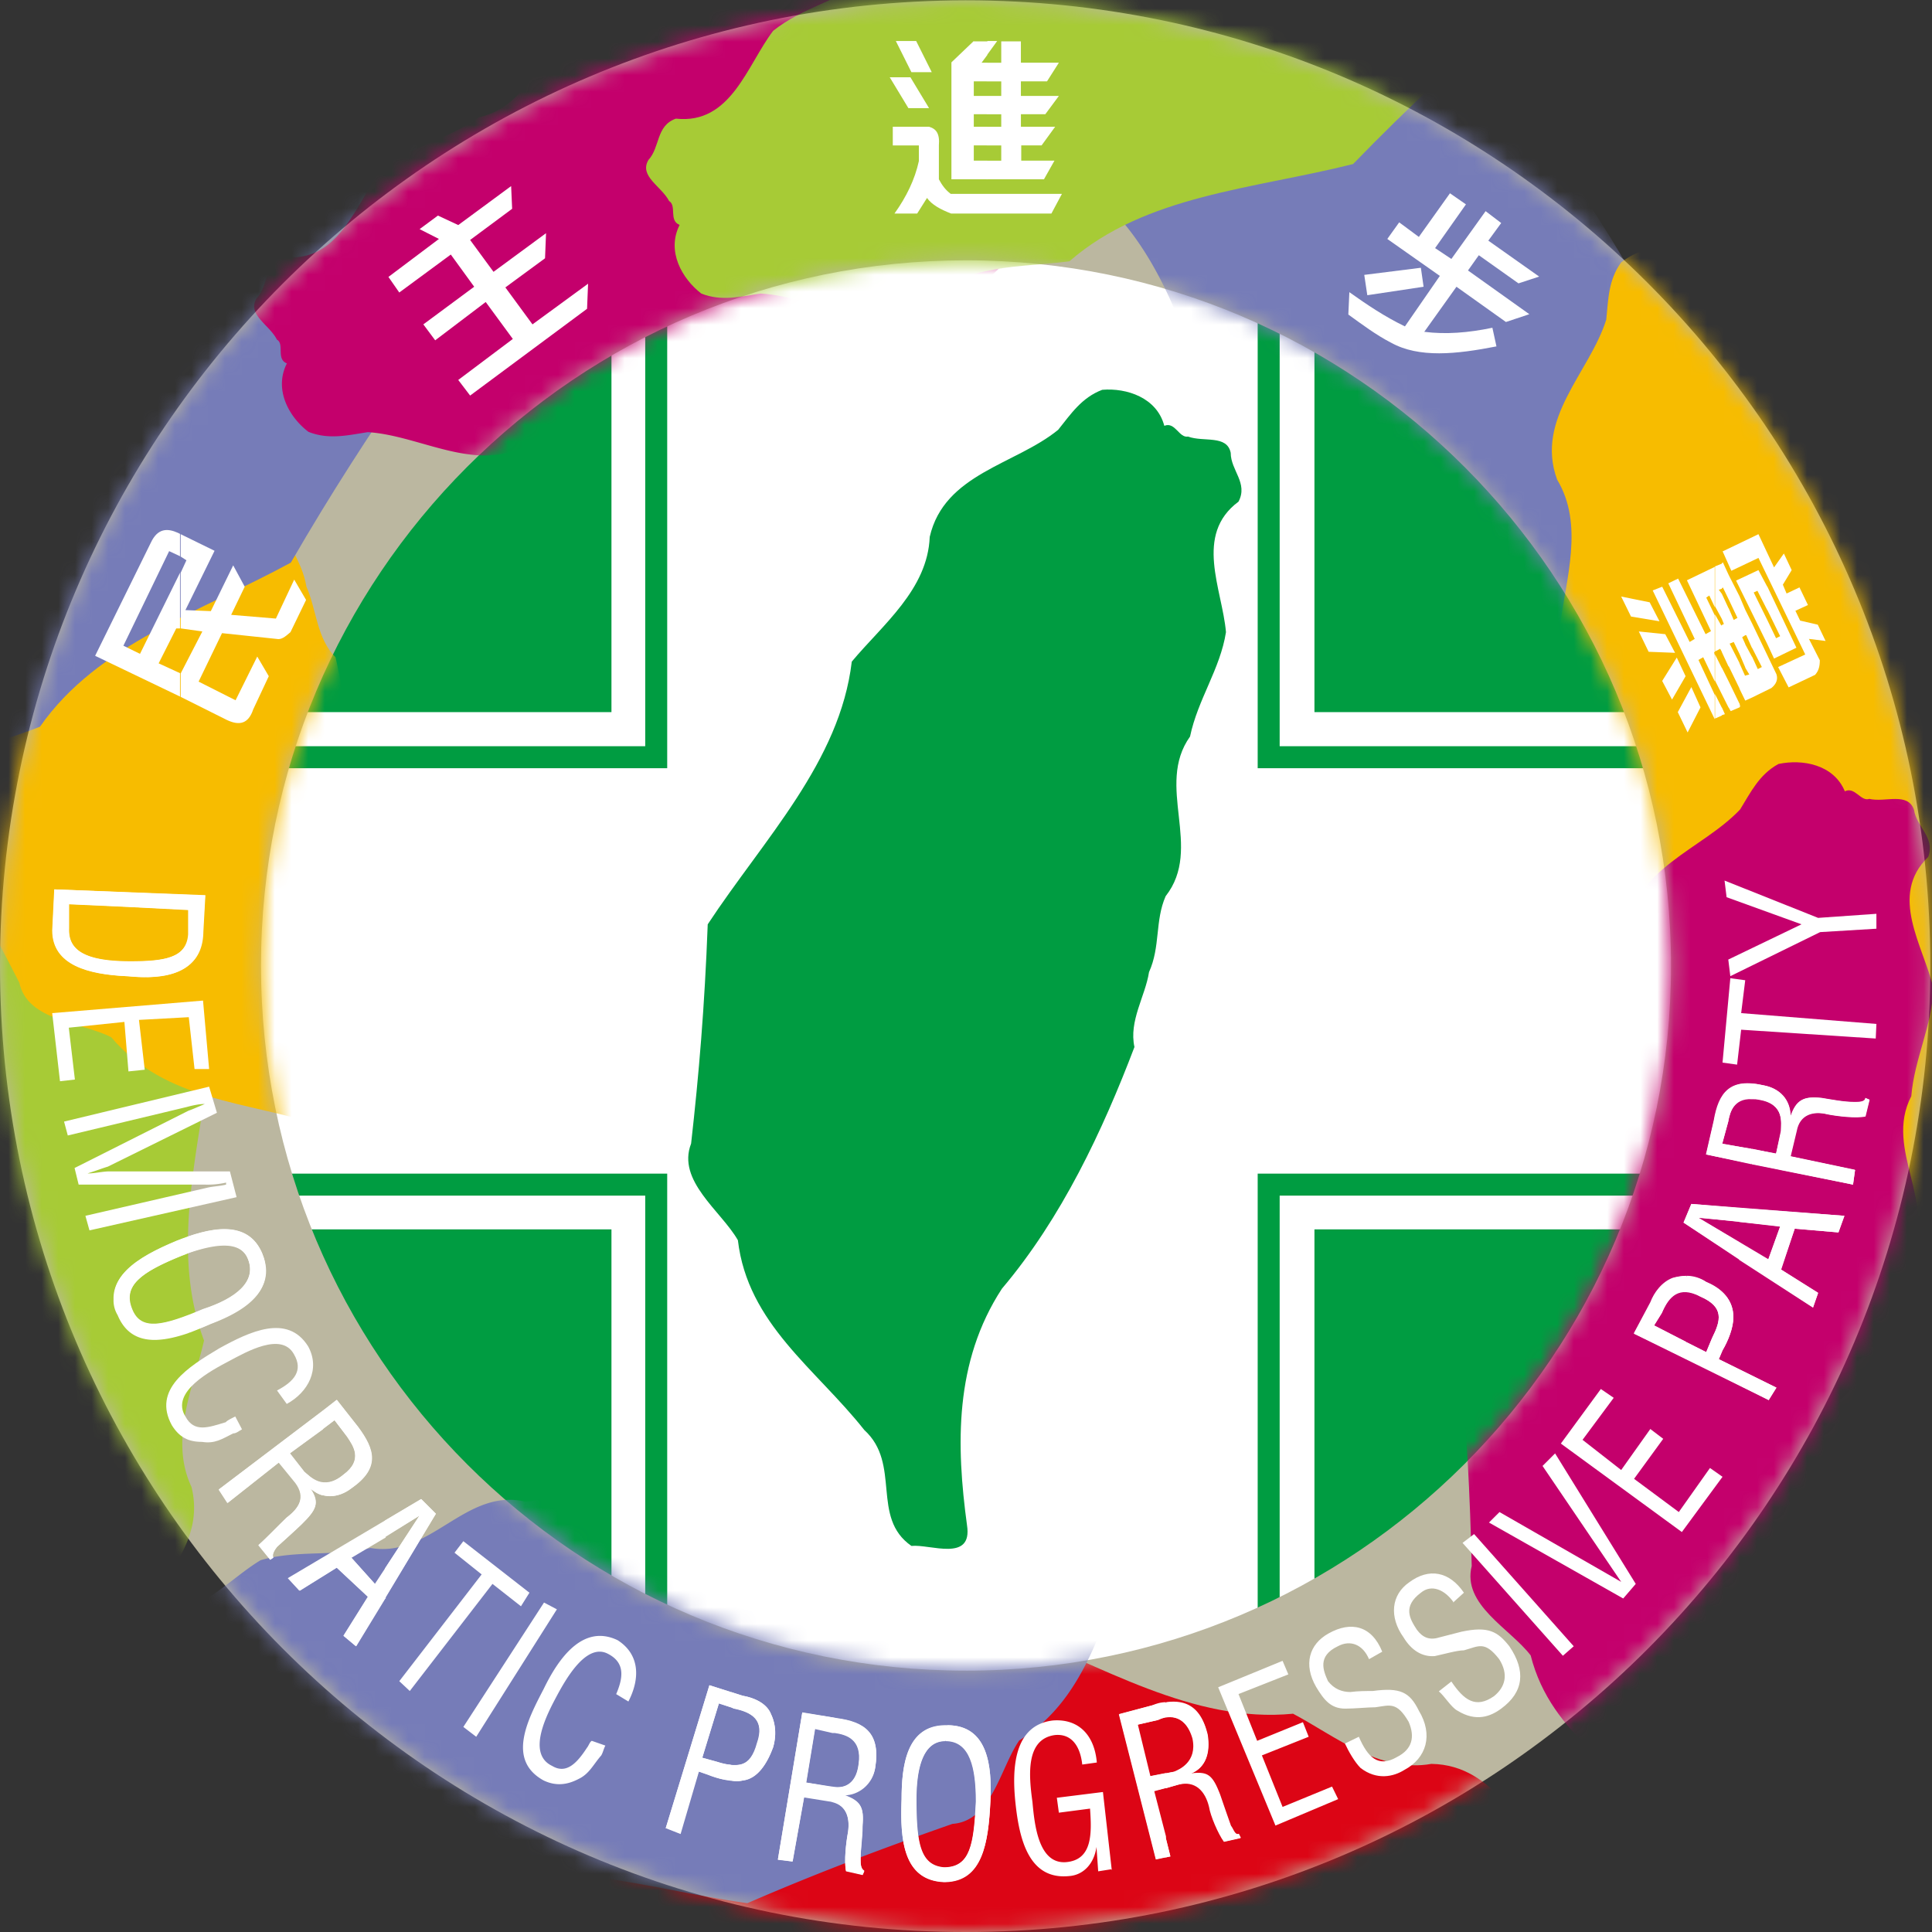 <svg xmlns="http://www.w3.org/2000/svg" width="116" height="116" fill="none"><rect width="100%" height="100%" fill="#333333" stroke="none"/><g clip-path="url(#a)"><path fill="#009C41" d="M57.837 101.062c23.546 0 42.798-19.17 42.798-42.797 0-23.628-19.252-42.758-42.798-42.758-23.546 0-42.757 19.191-42.757 42.758 0 23.566 19.069 42.797 42.757 42.797Z"/><path fill="#fff" d="M102.629 42.757H78.921V13.574H36.713v29.183H13.248v31.056h23.465v28.593h42.208V73.813h23.708V42.757Z"/><path stroke="#009C41" stroke-width="1.32" d="M13.248 45.464H39.4V13.94M13.248 71.126H39.4v30.934m63.229-56.596H76.173V13.94m26.456 57.186H76.173v30.934"/><path fill="#009C41" d="M69.926 25.56c.63-.243.875.754 1.404.652.936.346 2.34-.122 2.564.977 0 1.058 1.058 1.811.468 2.93-2.686 1.995-.977 5.25-.753 7.836-.346 2.218-1.69 4.029-2.157 6.267-2.117 2.972.814 6.676-1.465 9.586-.652 1.485-.306 3.032-.998 4.558-.223 1.445-1.22 2.93-.875 4.498-1.913 5.027-4.375 10.277-7.957 14.51-2.87 4.396-2.747 9.423-2.096 14.205.346 2.239-2.218 1.12-3.337 1.241-2.463-1.71-.59-4.924-2.83-6.96-2.91-3.683-7-6.37-7.59-11.396-.997-1.75-3.684-3.561-2.809-5.8.469-4.152.814-8.242.998-13.167 3.378-5.129 7.936-9.748 8.649-15.772 1.852-2.218 4.558-4.335 4.68-7.49.875-3.805 5.15-4.334 7.713-6.43.753-.936 1.405-1.933 2.646-2.401 1.465-.122 3.276.468 3.724 2.157"/><path fill="#BBB7A0" d="M58 .02h-.061C25.907.081 0 26.049 0 57.98 0 89.91 25.907 116 57.939 116H58c31.93 0 57.898-25.968 57.898-58.02C115.898 25.926 89.93.02 58 .02Zm0 100.289c-23.444 0-42.33-18.947-42.33-42.33S34.556 15.63 58 15.63s42.33 19.028 42.33 42.35c0 23.404-19.008 42.33-42.33 42.33Z"/><mask id="b" width="116" height="116" x="0" y="0" maskUnits="userSpaceOnUse" style="mask-type:luminance"><path fill="#fff" d="M100.33 57.96c0 23.403-19.008 42.329-42.33 42.329s-42.33-18.947-42.33-42.33S34.535 15.61 58 15.61s42.33 19.028 42.33 42.35ZM58 115.98c31.93 0 57.898-25.968 57.898-58.02C115.898 25.906 89.93 0 58 0h-.061C25.907.061 0 26.029 0 57.96c0 31.93 25.907 58.02 57.939 58.02H58Z"/></mask><g mask="url(#b)"><path fill="#DC0515" d="M95.405 118.259c.366.59-.55 1.018-.326 1.506-.142.997.59 2.259-.427 2.727-1.018.224-1.547 1.404-2.748 1.079-2.523-2.219-5.352.122-7.814.915-2.239.122-4.315-.814-6.574-.793-3.337-1.445-6.329 2.198-9.666.59-1.588-.326-3.032.346-4.681 0-1.486.081-3.114-.57-4.579.102-5.312-.835-10.99-2.117-15.853-4.722-4.905-1.872-9.789-.692-14.327.936-2.117.794-1.567-1.953-1.913-3.012 1.14-2.747 4.68-1.607 6.207-4.212 2.971-3.623 4.742-8.202 9.544-9.83 1.506-1.322 2.707-4.334 5.068-3.968 4.151-.407 8.221-.957 13.065-1.811 5.76 2.238 11.234 5.718 17.257 5.128 2.565 1.364 5.19 3.562 8.304 3.012 3.907.061 5.311 4.111 7.916 6.187 1.079.549 2.198.956 2.89 2.055.427 1.404.244 3.317-1.303 4.111"/><path fill="#A7CB36" d="M1.994 101.673c-.468.509-1.119-.265-1.546.081-.998.123-2.035 1.16-2.748.285-.468-.936-1.77-1.139-1.75-2.38 1.486-3.013-1.506-5.15-2.89-7.347-.712-2.137-.325-4.355-.936-6.553.509-3.623-3.765-5.556-3.052-9.199-.102-1.608-1.12-2.85-1.18-4.518-.469-1.404-.245-3.154-1.283-4.396-.57-5.372-.794-11.172.468-16.545.53-5.21-1.852-9.626-4.62-13.615-1.322-1.81 1.486-1.994 2.402-2.625 2.971.387 2.768 4.11 5.678 4.925 4.294 1.933 9.158 2.483 11.966 6.675 1.69 1.12 4.905 1.486 5.149 3.867a165.256 165.256 0 0 0 5.108 12.15c-.672 6.125-2.646 12.332-.509 18.01-.651 2.808-2.096 5.942-.753 8.791.936 3.786-2.605 6.187-3.948 9.26-.244 1.16-.366 2.361-1.241 3.317-1.242.773-3.134 1.079-4.315-.224"/><path fill="#767CB8" d="M6.065 102.345c-.489-.469.305-1.12-.041-1.547-.061-.997-1.1-2.056-.204-2.748.957-.447 1.201-1.73 2.442-1.689 2.93 1.567 5.17-1.363 7.388-2.686 2.177-.63 4.396-.203 6.594-.733 3.602.631 5.677-3.602 9.28-2.788 1.607-.06 2.869-1.037 4.558-1.058 1.425-.407 3.154-.142 4.437-1.14 5.372-.407 11.172-.447 16.504.957 5.19.712 9.687-1.547 13.737-4.192 1.852-1.282 1.954 1.526 2.544 2.483-.468 2.93-4.192 2.625-5.068 5.515-2.075 4.233-2.747 9.096-7.041 11.783-1.14 1.648-1.648 4.843-4.01 5.006-3.947 1.384-7.794 2.808-12.311 4.762-6.106-.855-12.231-2.991-17.97-1.017-2.809-.753-5.861-2.259-8.771-1.018-3.806.834-6.126-2.788-9.138-4.213-1.16-.284-2.34-.447-3.297-1.343-.732-1.261-.977-3.174.346-4.314M65.082-11.681c.163-.672 1.099-.285 1.303-.794.834-.57 1.24-1.995 2.3-1.547.854.61 2.075.183 2.665 1.303.102 3.337 3.724 3.805 6.004 5.087 1.607 1.547 2.34 3.704 3.887 5.353 1.241 3.419 5.942 3.154 7.02 6.695.835 1.384 2.341 1.974 3.196 3.42 1.058 1.037 1.689 2.665 3.195 3.296 3.032 4.457 5.942 9.483 7.346 14.836 1.975 4.843 6.146 7.652 10.44 9.85 2.056.976-.345 2.462-.875 3.439-2.808 1.038-4.355-2.34-7.326-1.669-4.701.305-9.24 2.117-13.696-.285-2.015-.183-5.027.997-6.35-.997a160.814 160.814 0 0 0-10.216-8.344c-2.3-5.739-3.48-12.109-8.018-16.138-.753-2.809-.936-6.207-3.46-8.12-2.625-2.89-.61-6.675-.875-10.013-.325-1.16-.773-2.238-.447-3.54.732-1.263 2.259-2.423 3.927-1.832"/><path fill="#F7BC00" d="M1.099 7.347c.407-.57 1.14.142 1.526-.244.977-.224 1.893-1.405 2.687-.611.59.875 1.892.936 2.014 2.198-1.14 3.134 2.076 4.925 3.684 6.94.956 2.055.814 4.314 1.648 6.43-.122 3.643 4.376 5.109 4.05 8.812.285 1.567 1.425 2.707 1.69 4.355.61 1.364.61 3.114 1.75 4.233 1.16 5.251 2.014 11.01 1.363 16.485.02 5.23 2.91 9.381 6.085 13.024 1.526 1.669-1.242 2.137-2.096 2.87-2.972-.061-3.195-3.786-6.187-4.254-4.477-1.465-9.361-1.445-12.638-5.311-1.79-.916-5.027-.957-5.515-3.277-1.913-3.724-3.867-7.326-6.451-11.539 0-6.166 1.262-12.536-1.486-17.95.326-2.889 1.425-6.125-.224-8.831-1.363-3.643 1.893-6.452 2.87-9.626.122-1.201.122-2.381.875-3.44 1.16-.895 2.991-1.424 4.314-.264"/><path fill="#767CB8" d="M-20.778 47.295c-.672-.08-.407-1.078-.936-1.22-.652-.754-2.097-1.018-1.791-2.097.488-.916-.102-2.096.936-2.788 3.317-.488 3.358-4.172 4.355-6.573 1.363-1.791 3.398-2.747 4.864-4.498 3.256-1.628 2.421-6.268 5.8-7.753 1.262-.997 1.689-2.564 3.012-3.582.895-1.16 2.462-1.994 2.89-3.561 4.07-3.542 8.71-7.001 13.838-9.057 4.6-2.523 6.838-7.02 8.548-11.559.732-2.116 2.462.061 3.52.488 1.364 2.646-1.811 4.6-.814 7.47.835 4.64 3.195 8.933 1.343 13.634.041 2.015 1.567 4.885-.244 6.431-2.36 3.44-4.62 6.9-7.082 11.152-5.413 2.951-11.6 4.885-15.06 9.85-2.706 1.079-6.064 1.67-7.652 4.396-2.564 2.951-6.573 1.404-9.83 2.056-1.098.468-2.136 1.037-3.438.875-1.344-.59-2.666-1.954-2.28-3.684"/><path fill="#C4006C" d="M17.217 21.816c-.651-.264-.122-1.16-.59-1.424-.448-.896-1.812-1.506-1.221-2.483.712-.773.468-2.056 1.648-2.483 3.317.366 4.294-3.195 5.861-5.25 1.77-1.384 3.989-1.812 5.84-3.135 3.582-.773 3.908-5.454 7.571-6.044 1.465-.651 2.28-2.035 3.826-2.686 1.18-.916 2.89-1.303 3.704-2.707 4.823-2.38 10.196-4.579 15.69-5.27 5.068-1.283 8.385-5.068 11.173-9.036 1.242-1.873 2.381.692 3.277 1.363.671 2.91-2.91 4.01-2.646 7.021-.346 4.701.835 9.443-2.137 13.534-.447 1.974.285 5.128-1.852 6.166a169.065 169.065 0 0 0-9.666 8.995c-5.983 1.465-12.475 1.79-17.075 5.739-2.87.366-6.268.081-8.506 2.32-3.216 2.218-6.716-.285-10.033-.489-1.201.184-2.34.469-3.562-.02-1.18-.895-2.096-2.564-1.282-4.131"/><path fill="#F7BC00" d="M101.612 15.548c.407-.55 1.16.163 1.526-.244.997-.204 1.893-1.364 2.707-.57.57.875 1.872.957 1.994 2.198-1.18 3.134 2.035 4.966 3.643 6.98.916 2.056.794 4.315 1.608 6.431-.143 3.643 4.314 5.129 4.009 8.833.264 1.587 1.404 2.706 1.669 4.355.59 1.363.569 3.113 1.729 4.253 1.12 5.27 1.934 11.01 1.242 16.484 0 5.25 2.849 9.382 6.003 13.045 1.506 1.69-1.261 2.137-2.116 2.85-2.992-.062-3.175-3.786-6.146-4.295-4.477-1.485-9.361-1.506-12.597-5.393-1.791-.936-5.027-.977-5.515-3.337-1.893-3.725-3.826-7.347-6.35-11.56.02-6.166 1.343-12.536-1.363-17.95.366-2.889 1.465-6.125-.163-8.831-1.343-3.663 1.954-6.431 2.95-9.606.123-1.2.123-2.381.896-3.44 1.16-.895 2.992-1.383 4.315-.223"/><path fill="#A7CB36" d="M40.783 13.493c-.63-.265-.142-1.14-.61-1.425-.468-.895-1.812-1.486-1.242-2.462.713-.774.448-2.056 1.649-2.483 3.317.366 4.273-3.216 5.84-5.271C48.17.448 50.39.02 52.22-1.323c3.562-.773 3.887-5.474 7.53-6.085 1.465-.65 2.26-2.055 3.806-2.706 1.14-.936 2.87-1.323 3.683-2.748 4.803-2.401 10.176-4.64 15.65-5.352 5.067-1.302 8.385-5.108 11.132-9.077 1.241-1.872 2.401.672 3.297 1.344.671 2.91-2.89 4.03-2.605 7.02-.326 4.702.875 9.444-2.055 13.554-.448 1.974.325 5.108-1.832 6.167C87.672 3.56 84.66 6.329 81.24 9.85c-5.984 1.506-12.455 1.852-17.034 5.84-2.89.387-6.288.123-8.486 2.382-3.195 2.218-6.736-.265-10.054-.448-1.2.183-2.34.488-3.561 0-1.16-.895-2.096-2.544-1.303-4.111"/><path fill="#C4006C" d="M110.749 47.52c.611-.326.977.63 1.486.447.977.224 2.3-.427 2.686.651.143 1.038 1.282 1.649.855 2.829-2.401 2.32-.285 5.352.305 7.876-.061 2.238-1.139 4.233-1.323 6.492-1.689 3.236 1.69 6.492-.162 9.707-.448 1.526.122 3.053-.387 4.64-.041 1.486-.814 3.073-.265 4.579-1.241 5.23-2.971 10.786-5.942 15.426-2.259 4.721-1.486 9.707-.204 14.368.631 2.157-2.055 1.404-3.134 1.668-2.666-1.343-1.241-4.782-3.724-6.532-3.378-3.256-7.794-5.373-9.036-10.277-1.22-1.608-4.13-3.033-3.54-5.373-.102-4.172-.285-8.283-.794-13.167 2.686-5.556 6.593-10.745 6.471-16.81 1.567-2.442 3.948-4.884 3.643-8.038.366-3.887 4.518-4.986 6.797-7.408.631-1.018 1.14-2.096 2.3-2.727 1.424-.305 3.317.02 3.989 1.648"/></g><path fill="#fff" d="m7.754 53.584 4.558.183-.142 2.218c-.041 2.463-2.26 2.87-4.437 2.626v-.876h.061c2.096 0 3.399-.224 3.5-1.628v-1.465l-3.56-.183v-.875h.02ZM3.256 53.4l4.498.183v.875l-3.623-.163v1.465c-.061 1.282.997 1.974 3.623 1.974v.876H7.57c-2.218-.102-4.436-.631-4.436-2.748l.122-2.462Z"/><path fill="#fff" d="m3.276 53.4 9.056.347-.122 2.218c-.04 2.523-2.38 2.87-4.62 2.645-2.217-.122-4.436-.65-4.436-2.767l.122-2.463v.02Zm.875.876v1.465c-.06 1.343.998 1.974 3.684 1.974 2.096 0 3.399-.224 3.5-1.628v-1.465l-7.204-.346h.02Zm-1.017 6.553 9.056-.753.366 4.11h-.875l-.346-3.113-2.991.163.346 2.991-.977.102-.244-2.971-3.338.346.366 3.113-.895.102-.468-4.09Zm10.664 9.483.407 1.567-8.833 1.995-.244-.876 7.327-1.689c.345-.081.691-.081 1.119-.183v-.122a4.96 4.96 0 0 1-1.242.122h-7.61l-.245-.997 6.838-3.44c.346-.121.59-.244.997-.406-.285 0-.651.06-1.099.183l-7.143 1.71-.224-.835 8.71-2.096.468 1.567-6.553 3.236c-.346.101-.63.223-1.22.407.467 0 .874-.123 1.342-.123h7.205v-.02Zm1.974 5.027c.122.285.163.59.163.814v.305c-.041 1.526-1.75 2.463-3.277 3.032-.407.184-.875.367-1.282.53v-1.06c.285-.122.53-.224.814-.346 1.933-.63 3.236-1.628 2.707-2.991-.407-1.1-1.812-.977-3.521-.407v-.998c1.69-.57 3.623-.814 4.396 1.12Zm-4.396 4.68c-1.872.652-3.561.753-4.314-1.058a1.698 1.698 0 0 1-.245-.936v-.122c.041-1.567 1.832-2.564 3.745-3.378.285-.122.53-.183.814-.306v.998c-.163.06-.285.122-.468.183-2.462.997-3.561 1.811-2.992 3.215.468 1.18 1.567 1.059 3.44.346v1.058h.02Z"/><path fill="#fff" d="M15.772 75.339c.875 2.157-1.221 3.378-3.094 4.131-2.34.997-4.62 1.71-5.596-.529-.936-2.218 1.16-3.46 3.5-4.437 1.873-.753 4.315-1.404 5.19.814m-.875.285c-.468-1.22-2.117-.976-3.969-.223-2.462.997-3.561 1.81-2.991 3.215.529 1.343 1.872.997 4.253 0 1.933-.63 3.236-1.628 2.707-2.992Zm1.75 7.877c.997-.53 1.587-1.181.997-2.178-.753-1.344-2.87-.123-3.867.407-1.119.59-3.561 1.872-2.645 3.337.529.997 1.404.651 2.422.346.101-.122.345-.224.57-.346l.406.773c-.223.123-.345.245-.529.245-.692.346-1.099.63-1.872.509-.834 0-1.364-.285-1.811-.998-1.18-2.157.977-3.5 2.849-4.62 1.811-.997 4.09-2.096 5.332-.121.753 1.363 0 2.767-1.282 3.46l-.59-.815h.02Zm2.747 1.22.814-.651 1.282 1.628c.998 1.343 1.344 2.462-.407 3.683-.529.407-1.16.57-1.689.407v-.752c.346.04.753-.061 1.221-.469 1.221-.895.57-1.75.224-2.279l-.753-.997-.692.53v-1.12.02Zm-5.739 5.556-.529-.814 6.268-4.742v1.12L17.4 87.264l.875 1.12c.244.183.59.59 1.12.65v.754c-.306-.061-.53-.244-.774-.407.59.875.366 1.282-.53 2.157-.467.448-.996.916-1.465 1.343-.101.122-.346.468-.223.651l-.183.123-.713-.876c.468-.407 1.242-1.22 1.69-1.648.752-.57 1.18-1.221.529-2.096l-.998-1.221-3.093 2.442h.02Z"/><path fill="#fff" d="m13.676 90.236-.53-.814 7.083-5.373 1.282 1.628c.997 1.343 1.343 2.462-.407 3.683-.814.631-1.811.631-2.463 0 .59.876.346 1.283-.529 2.158-.468.447-.997.915-1.465 1.343-.102.122-.346.468-.224.651l-.183.122-.712-.875c.468-.407 1.241-1.22 1.689-1.648.753-.57 1.18-1.221.529-2.096l-.977-1.222-3.093 2.443Zm3.724-2.992.875 1.12c.346.284 1.12 1.18 2.34.182 1.221-.895.59-1.75.245-2.279l-.774-.997-2.686 1.994v-.02Zm7.896 2.768.875.875-3.053 5.088v-1.812l2.056-3.154-2.056 1.282v-.997l2.158-1.282h.02Zm-2.157 5.963-1.75 2.87-.753-.632 1.465-2.34-1.872-1.75-2.219 1.384-.692-.733 5.841-3.46v.998l-2.055 1.22 1.424 1.588.631-.936v1.811l-.02-.02Z"/><path fill="#fff" d="m25.296 90.012.875.875-4.803 7.957-.753-.63 1.466-2.341-1.873-1.75-2.238 1.384-.692-.753 7.998-4.742h.02Zm-.122.997-4.09 2.503 1.424 1.588 2.686-4.091h-.02Zm2.646 1.526 3.968 3.094-.509.814-1.71-1.343-4.965 6.43-.63-.59 4.945-6.41-1.629-1.303.53-.692Zm0 11.152 4.843-7.468.773.407-4.843 7.652-.773-.591Zm9.178-1.973c.427-.998.529-1.873-.468-2.402-1.282-.712-2.503 1.404-3.093 2.503-.53.998-1.873 3.46-.285 4.213.875.529 1.526-.224 2.096-1.099.101-.122.163-.346.285-.407l.814.285c-.123.244-.123.366-.245.59-.468.529-.712 1.099-1.343 1.404-.651.346-1.343.468-2.116.102-2.219-1.221-.977-3.622 0-5.495.875-1.81 2.34-3.927 4.436-2.93 1.282.814 1.404 2.218.651 3.683l-.773-.468.04.021Zm6.899-.123.692.224c.712.122 1.465.468 1.71 1.12.304.631.304 1.343.121 1.974-.366.997-.956 1.892-1.831 1.994a1.328 1.328 0 0 1-.692 0v-.936c.753.061 1.282-.163 1.567-1.282.488-1.384-.285-1.872-1.404-2.096l-.163-.082v-.916Zm-3.928 8.182 2.625-8.589 1.282.407v.916l-.712-.224-.997 3.257.895.244c.285.102.59.163.815.163v.936c-.469 0-.998-.183-1.405-.346l-.529-.183-1.12 3.724-.874-.346.02.041Z"/><path fill="#fff" d="m39.969 109.773 2.625-8.589 1.995.631c.712.122 1.465.468 1.71 1.12.304.631.304 1.343.121 1.974-.366.997-.936 1.892-1.811 1.994-.651.122-1.506-.102-2.117-.346l-.529-.183-1.099 3.744-.875-.345h-.02Zm2.218-4.233.875.244c1.221.366 1.974.366 2.381-1.12.489-1.383-.285-1.872-1.404-2.096l-.875-.305-.997 3.256.02.021Zm7.795-2.422.285.061c1.628.224 2.625.875 2.279 2.991-.163.977-.997 1.628-1.873 1.628.998.367 1.222.692 1.12 1.873 0 .712-.122 1.343-.122 1.994 0 .224 0 .57.224.692l-.102.224-.997-.224c-.123-.59 0-1.689.122-2.34.122-.835-.061-1.588-.936-1.812v-.936c.529.122 1.404 0 1.567-1.343.223-1.526-.774-1.77-1.405-1.872h-.162v-.936Zm-2.402 8.649-.875-.102 1.465-8.832 1.812.285v.936l-1.059-.244-.529 3.215 1.404.244h.184v.936s-.123-.04-.184-.04l-1.526-.245-.692 3.867v-.02Z"/><path fill="#fff" d="m47.58 111.767-.875-.122 1.465-8.832 2.096.346c1.629.223 2.626.875 2.28 2.971-.183.997-.997 1.628-1.873 1.628.998.366 1.221.712 1.1 1.872 0 .712-.102 1.343-.102 1.995 0 .223 0 .569.224.691l-.102.245-.997-.245c-.123-.59 0-1.689.122-2.34.122-.875-.122-1.648-1.1-1.872l-1.526-.244-.692 3.866-.02.041Zm.814-4.742 1.425.224c.447.122 1.567.244 1.75-1.343.224-1.526-.773-1.771-1.404-1.872l-1.221-.245-.53 3.216-.02.02Zm8.486-3.439c2.443 0 2.687 2.442 2.585 4.579-.122 2.503-.468 4.782-2.686 4.843v-.875c1.465-.061 1.689-1.404 1.811-3.968 0-1.995-.346-3.623-1.811-3.623v-.936h.102v-.02Zm-.101 9.422h-.122c-2.402-.122-2.625-2.503-2.524-4.965 0-2.036.285-4.437 2.625-4.437v.936c-1.302 0-1.75 1.506-1.75 3.501 0 2.625.224 3.968 1.649 4.09h.122v.875Z"/><path fill="#fff" d="M56.88 103.586c2.443 0 2.687 2.462 2.585 4.558-.122 2.503-.468 4.844-2.808 4.844-2.402-.102-2.625-2.503-2.524-4.966 0-2.096.346-4.518 2.748-4.436Zm-.101.936c-1.303 0-1.75 1.526-1.75 3.5 0 2.625.224 3.969 1.648 4.091 1.567 0 1.811-1.343 1.934-3.969 0-1.994-.346-3.622-1.812-3.622m9.911 7.713-.773.122-.102-1.465c-.142.997-.773 1.689-1.648 1.75-2.442.244-2.992-2.279-3.216-4.376-.224-2.096-.102-4.68 2.239-4.965 1.526-.122 2.503.855 2.645 2.523l-.875.122c-.122-1.119-.651-1.872-1.648-1.77-1.75.244-1.567 2.401-1.343 4.009.122 1.323.346 3.724 1.994 3.623 1.628-.123 1.567-1.751 1.465-3.216l-1.872.244-.122-.895 2.768-.346.529 4.681-.04-.041Zm3.562-.773-.285.061v-1.221l.285 1.16Zm-.285-9.24v.875c.529-.061 1.282.061 1.648 1.283.305 1.424-.814 1.872-1.099 1.994l-.53.102v.895l.815-.244c.997-.244 1.587.407 1.811 1.343.061.529.53 1.628.875 2.096l.997-.224-.122-.244c-.224.122-.346-.346-.468-.468-.224-.631-.407-1.16-.651-1.872-.468-1.221-.753-1.404-1.75-1.282.875-.346 1.18-1.221.997-2.341-.407-1.648-1.282-2.096-2.503-1.933m0 9.3-.59.122-2.219-8.71 1.995-.529c.305-.122.529-.183.834-.183v.875a3.762 3.762 0 0 0-.468.183l-1.241.285.753 3.093.936-.183v.896l-.712.163.712 2.747v1.241Z"/><path fill="#fff" d="m70.272 111.462-.876.183-2.218-8.71 1.974-.53c1.649-.468 2.89-.223 3.338 1.751.183 1.119-.122 1.994-.997 2.34.997-.102 1.282.081 1.75 1.282.224.712.427 1.241.651 1.872.122.122.224.59.468.468l.122.245-.997.223c-.346-.468-.814-1.567-.895-2.096-.224-.936-.814-1.587-1.812-1.343l-1.506.407.998 3.908Zm-1.242-4.803 1.465-.285c.285-.122 1.405-.57 1.1-1.995-.469-1.587-1.588-1.343-2.097-1.099l-1.241.285.753 3.094h.02Zm7.55 2.951-3.439-8.303 3.867-1.588.346.814-2.992 1.181 1.12 2.808 2.747-1.119.346.875-2.809 1.119 1.242 3.093 2.97-1.221.367.753-3.765 1.588Zm5.617-9.993c-.366-.875-1.12-1.18-1.872-.773-1.242.59-.875 1.465-.59 2.096.366.468.834.651 1.343.651.488-.061.895-.061 1.343-.061 1.648-.223 2.218.061 2.768 1.181.875 1.445.468 2.849-.875 3.561-.652.407-1.649.631-2.626-.122-.346-.346-.712-.977-.936-1.465l.835-.407c.529 1.221 1.16 1.872 2.279 1.221.936-.468 1.099-1.221.712-2.117-.712-1.221-1.12-.997-1.994-.875-.468 0-1.221.082-1.812.082-.875 0-1.282-.529-1.75-1.303-.773-1.343-.427-2.564.753-3.215 1.343-.753 2.585-.468 3.216 1.099l-.753.427-.04.02Zm5.088-3.398c-.53-.773-1.343-1.12-1.974-.59-1.12.834-.652 1.587-.244 2.218.346.468.753.651 1.343.468.407-.102.875-.224 1.343-.346 1.628-.346 2.177 0 2.87.875.996 1.465.874 2.747-.49 3.745-.63.468-1.505.814-2.624.122-.367-.183-.774-.875-1.12-1.16l.753-.59c.753 1.119 1.466 1.648 2.565.875.65-.529.895-1.282.305-2.219-.875-1.119-1.221-.773-2.117-.529-.407 0-1.18.224-1.75.346-.753.061-1.404-.346-1.872-1.12-.875-1.22-.753-2.563.346-3.316 1.18-.875 2.401-.651 3.276.63l-.65.59h.04Zm6.553 3.195-6.024-6.777.692-.529 5.983 6.736-.651.57Zm-1.221-11.397.753-.752 4.843 7.835-.753.875-8.059-4.559.631-.63 7.306 4.192-4.721-6.96Zm8.364 3.969-7.265-5.312 2.401-3.276.773.529-1.872 2.523 2.32 1.812 1.75-2.463.774.59-1.75 2.402 2.686 1.994 1.872-2.645.753.529-2.442 3.317Zm5.189-7.936-4.904-2.463v-.998l1.18.59.346-.834c.529-1.058.753-1.872-.712-2.503-.285-.183-.59-.244-.814-.305V76.6c.407 0 .814.122 1.18.366.977.407 1.628 1.099 1.628 2.117 0 .63-.305 1.404-.651 1.994l-.224.529 3.46 1.71-.468.753-.021-.02Zm-4.904-2.463-3.175-1.527.997-1.872c.224-.59.692-1.221 1.343-1.465.224-.061.53-.122.814-.122v.936c-.753 0-1.16.529-1.465 1.282l-.468.753 1.933.997v.997l.021.02Z"/><path fill="#fff" d="m106.17 84.049-8.058-3.968.997-1.873c.224-.59.692-1.22 1.343-1.465.631-.224 1.465-.122 1.994.244.977.407 1.628 1.1 1.628 2.096 0 .652-.305 1.405-.651 1.995l-.224.529 3.46 1.71-.468.752-.021-.02Zm-3.724-2.87.346-.834c.529-1.058.753-1.872-.712-2.503-1.282-.651-1.872 0-2.3.997l-.468.753 3.114 1.588h.02Zm1.974-8.649 6.309.469-.346.997-2.625-.224-.814 2.462 2.218 1.405-.305.875-4.437-2.87v-1.038l1.75 1.038.713-1.994-2.463-.285v-.834Zm-3.337.876.468-1.12 2.869.245v.814l-2.462-.224 2.462 1.465v1.038l-3.337-2.218Z"/><path fill="#fff" d="m101.083 73.406.468-1.12 9.198.713-.366.997-2.625-.224-.835 2.442 2.239 1.404-.305.875-7.774-5.087Zm.875-.306 4.212 2.504.713-1.975-4.905-.529h-.02Zm9.422-2.849-.122.875-6.085-1.221v-.936l1.465.305.306-1.343c0-.468.224-1.628-1.303-1.893-.183-.04-.285-.04-.468-.04v-.937c.244 0 .468.062.712.102.998.184 1.629.875 1.629 1.873.366-.998.773-1.242 1.872-1.1.631.102 1.343.245 1.994.245.224 0 .631 0 .631-.244l.244.101-.244.998c-.529.122-1.628 0-2.259-.123-.875-.223-1.689 0-1.872.998l-.366 1.526 3.866.814Zm-6.207-.346-2.727-.59.468-2.035c.285-1.466.814-2.34 2.259-2.219v.937c-1.099-.061-1.343.875-1.404 1.343l-.366 1.343 1.75.285v.936h.02Z"/><path fill="#fff" d="m111.38 70.251-.122.875-8.832-1.811.468-2.035c.285-1.69.977-2.585 2.971-2.117.997.184 1.628.875 1.628 1.873.346-.998.773-1.221 1.872-1.12.631.102 1.344.245 1.995.245.224 0 .631 0 .631-.245l.244.102-.244.997c-.529.122-1.628 0-2.28-.122-.875-.224-1.689 0-1.872.997l-.346 1.527 3.867.814.02.02Zm-4.742-.997.285-1.343c0-.468.245-1.649-1.282-1.893-1.567-.346-1.75.773-1.872 1.302l-.366 1.344 3.215.59h.02Zm-3.215-5.454.468-5.067.895.122-.244 1.974 8.12.65-.04.876-8.08-.53-.244 2.097-.875-.122Zm4.742-8.303-4.498-1.628-.122-.998 5.617 2.24 3.5-.245v.895l-3.378.204-5.393 2.645-.122-.997 4.396-2.116ZM10.806 41.82l2.809 1.405c.773.367 1.302.224 1.587-.63l.936-1.995-.692-1.18-1.302 2.625-2.219-1.12 1.405-2.91 3.276.346c.285.061.509-.122.835-.407l.936-1.933-.712-1.221-1.1 2.34-2.686-.224.814-1.689-.692-1.282-1.343 2.748-1.526-.061 1.75-3.562-2.035-.997v1.343l.346.224-.346.753v3.337l1.302.184-1.302 2.523v1.404l-.04-.02ZM5.72 39.38l5.087 2.442v-1.404l-1.282-.59 1.058-2.097h.224v-3.337l-2.401 4.864-.997-.489 2.747-5.678.651.306v-1.343l-.122-.061c-.63-.285-1.22-.285-1.628.59L5.72 39.358v.02Zm18.253-21.817-.651-.936 3.032-2.28-1.16-.59 1.1-.814 1.22.57 3.175-2.34.061 1.363-2.523 1.872 1.404 1.913 3.154-2.32-.06 1.506-2.382 1.75 1.628 2.219 3.338-2.442-.061 1.506-7.021 5.21-.713-.937 3.277-2.462-1.628-2.218-3.033 2.3-.712-.957 3.053-2.26-1.404-1.933-3.094 2.28ZM53.787 2.462l.936 1.873h1.221l-.936-1.873h-1.22Zm-.366 2.178 1.12 1.852h1.24L54.663 4.64h-1.241Zm.183 2.971v1.12h1.567v.936c-.244 1.119-.753 2.157-1.465 3.154h1.363l.59-.936c.285.407.815.692 1.445.936h6.024l.631-1.18h-6.675c-.305-.224-.53-.53-.712-.875V8.73c.06-.712-.163-.997-.59-1.119h-2.219.041Z"/><path fill="#fff" d="M59.282 10.765h3.399l.63-1.119h-1.994V8.73h1.221l.814-1.119h-2.055v-.753h1.465l.814-1.099h-2.28v-.875h1.568l.712-1.12h-2.28v-1.28h-1.18v1.282h-.875v1.12h.875v.874h-.875v1.1h.875v.752h-.875v1.12h.875v.915h-.875v1.12h.041Zm0-7.489v-.814h.59l-.59.814Zm-.814-.814-1.343 1.282v7.021h2.157V9.646h-.814V8.73h.814V7.611h-.814v-.753h.814V5.76h-.814v-.875h.814v-1.12h-.346l.346-.467v-.814h-.814v-.02ZM87.061 11.6l-1.872 2.625-1.18-.875-.713.997 3.154 2.219-2.096 3.032c-1.22-.59-2.279-1.303-3.337-2.056l-.061 1.343c.814.59 1.689 1.242 2.564 1.69 1.689.936 3.928.692 6.329.223l-.244-1.119c-1.466.305-2.809.407-4.09.244l1.933-2.706 2.97 2.116 1.405-.468-3.683-2.625.65-.916 2.382 1.69 1.241-.408-3.052-2.157.773-1.058-.936-.713-2.056 2.87-.977-.651 1.852-2.626-.997-.692.041.02Z"/><path fill="#fff" d="m81.912 16.504.183 1.221 3.379-.508-.163-1.14-3.399.427Zm23.282 25.378 1.16-.57c.305-.244.407-.529.305-.834l-1.465-3.053v1.465l.59 1.16-.244.123-.346-.754v2.463Zm-.407.183.407-.183V39.44l-.407-.753v1.404l.244.407-.244.061v1.527-.02Zm.407-4.62v1.466l-.346-.774h-.061v-1.526l.407.814v.02Zm-.753 5.027.04-.06-.04-.184v.244Zm0-1.12.346.713V40.6l-.346-.773v1.526Zm.346-4.74v1.525l-.184.123.184.407v1.404l-.346-.814v-3.46l.346.814Zm-.998 5.86.123.224.529-.224v-.224l-.652-1.343v1.587-.02Zm0-2.462v-3.5l.306.712.224-.123-.53-1.119v-1.465l.652 1.282v3.46l-.346-.713-.245.102.591 1.16v1.527l-.652-1.344v.02Zm-.346-6.248-.061.061v1.506l.061-.061.346.712v-1.465l-.346-.753Zm-.061 9.178.184-.06-.184-.408v.468Zm0-1.282v-1.567l.407.814v1.587l-.407-.813v-.02Zm0-2.503v-1.628l.123-.061-.123-.305v-1.506l.407.875v3.5l-.407-.875Zm0-5.312-.407.163v2.402l.407.753v-1.506l-.183-.245.183-.06v-1.507Zm-.407 9.3.407-.182v-.468l-.407-.815v1.466Zm0-2.279.407.815V40.11l-.407-.814v1.568Zm0-1.75v-2.218l.367.651h.061v1.628l-.122-.223-.306.162Zm0-5.087-1.689.814 1.445 3.052-.325.183-1.649-3.337-.59.285 1.587 3.337-.305.183-1.648-3.317-.57.224 3.724 7.733V41.72l-.977-2.096.285-.163.692 1.445v-1.567l-.041-.183h.041v-2.218l-.509-1.058.183-.123.326.692v-2.401l.02-.02Zm3.134 4.639.407.876 1.344-.652-1.751-3.683v1.404l.774 1.587-.245.123-.529-1.1v1.446Zm-.529-4.436-1.343.63 1.872 3.806v-1.444l-.814-1.649.224-.102.59 1.16v-1.404l-.529-.997Z"/><path fill="#fff" d="m103.423 33.11 2.157-1.037.936 1.994.59-.834.469.997-.53.875.224.53.774-.367.508 1.058-.753.346.285.59 1.059.245.468.977-.998-.123.652 1.283c0 .346-.061.63-.285.875l-1.588.753-.63-1.221 1.628-.754-2.809-5.8-1.628.774-.529-1.18v.02Zm-4.375 3.053-1.71-.345.59 1.2 1.71.285-.59-1.14Zm.936 1.914-1.588-.163.59 1.22 1.588.062-.59-1.12Zm.692 1.403-.876 1.405.591 1.119.814-1.404-.529-1.12Zm.875 1.771-.814 1.506.59 1.221.773-1.506-.549-1.22Z"/></g><defs><clipPath id="a"><path fill="#fff" d="M0 0h116v116H0z"/></clipPath></defs></svg>